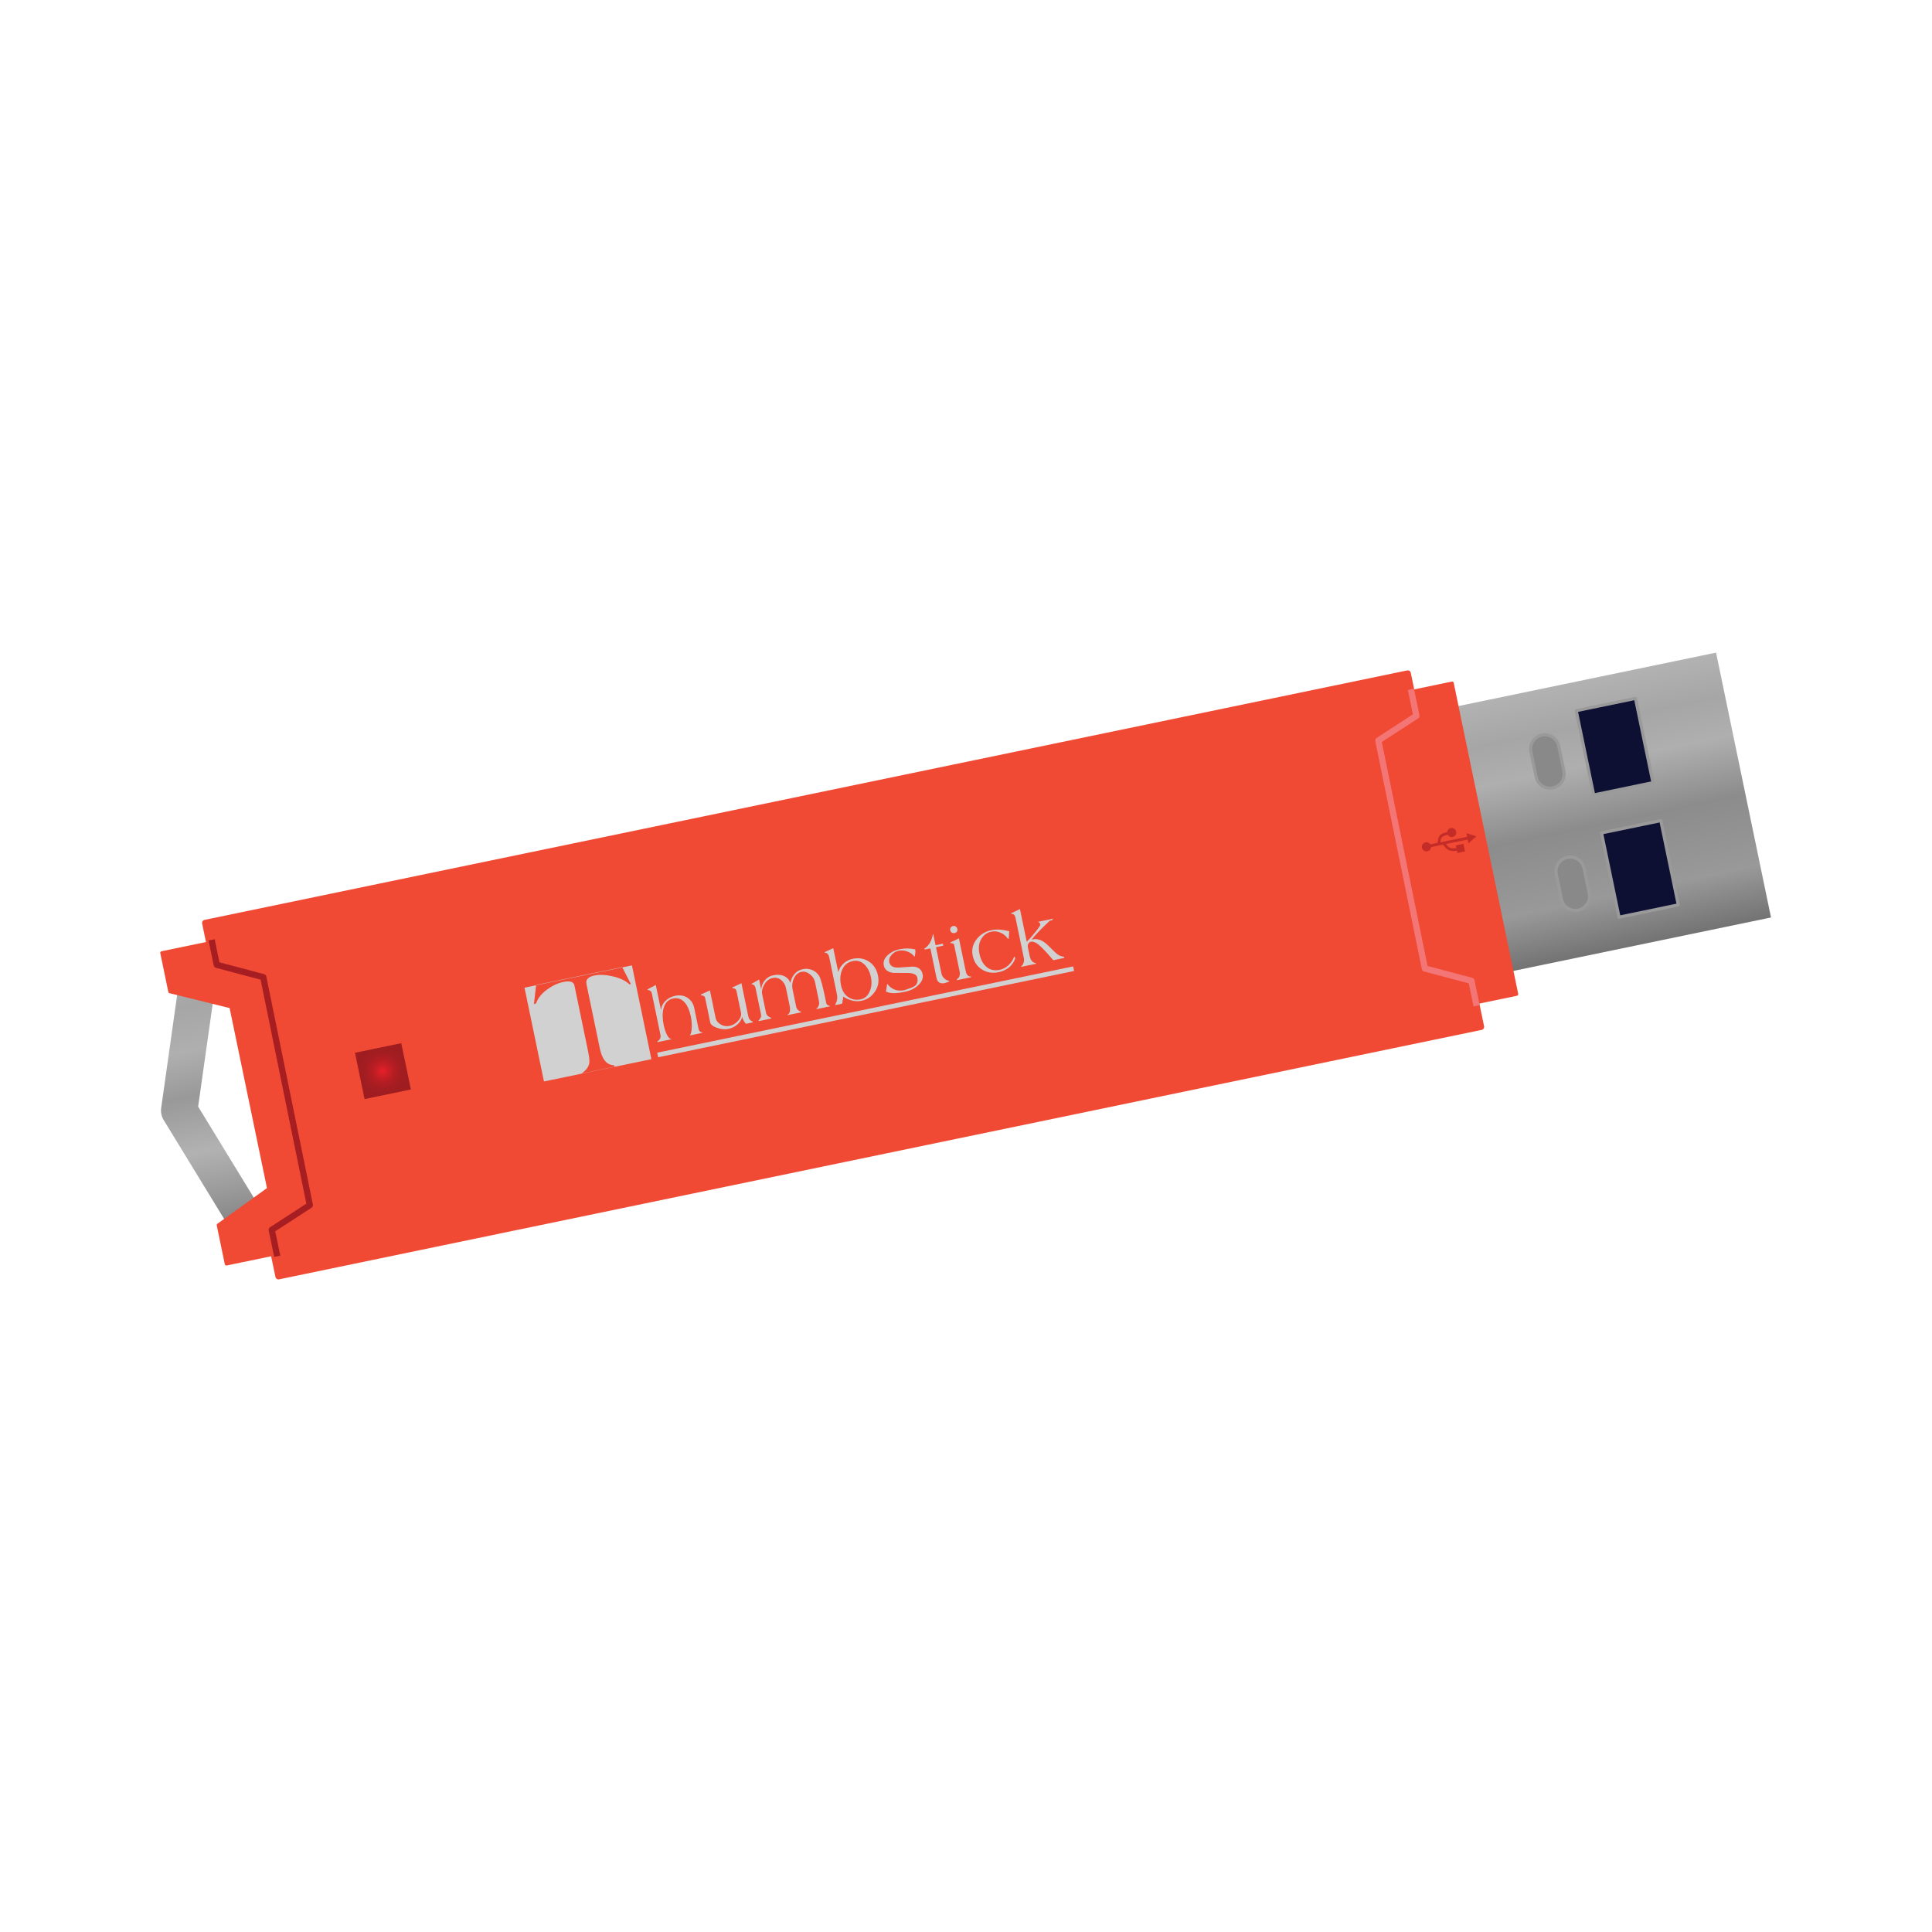 <svg:svg xmlns:dc="http://purl.org/dc/elements/1.1/" xmlns:ns2="http://web.resource.org/cc/" xmlns:rdf="http://www.w3.org/1999/02/22-rdf-syntax-ns#" xmlns:svg="http://www.w3.org/2000/svg" enable-background="new 0 0 257.973 100.384" height="309.416" id="Layer_1" version="1.1" viewBox="-25.662 -104.517 309.416 309.416" width="309.416" x="0px" y="0px" xml:space="preserve">
<svg:g>
	<svg:path d="m18.945 100.13c-0.047 0-0.095-0.013-0.137-0.039-0.056-0.037-0.094-0.094-0.108-0.16l-1.466-7.073c-0.021-0.102 0.025-0.208 0.114-0.264l6.409-3.938-7.389-36.181-7.752-1.864c-0.095-0.023-0.166-0.098-0.187-0.193l-1.466-7.075c-0.027-0.135 0.058-0.266 0.195-0.295l192.59-39.946c0.017-0.004 0.033-0.004 0.05-0.004 0.048 0 0.096 0.012 0.137 0.039 0.057 0.038 0.094 0.094 0.108 0.16l1.466 7.073c0.021 0.1-0.022 0.204-0.107 0.26l-5.956 3.869 7.391 36.189 7.298 1.934c0.091 0.022 0.162 0.097 0.181 0.19l1.466 7.073c0.027 0.135-0.058 0.266-0.195 0.295l-192.59 39.95h-0.065z" fill="#F04934" />
	<svg:g>
		<svg:path d="m199.8 3.345l1.467 7.073-6.098 3.961 7.456 36.51 7.445 1.972 1.468 7.074-192.6 39.949-1.467-7.074 6.56-4.027-7.457-36.51-7.907-1.907-1.467-7.074 192.59-39.947m0-0.5c-0.034 0-0.068 0.003-0.102 0.01l-192.59 39.948c-0.271 0.056-0.444 0.321-0.388 0.591l1.467 7.074c0.04 0.189 0.185 0.339 0.373 0.384l7.598 1.832 7.323 35.855-6.261 3.845c-0.18 0.11-0.271 0.321-0.228 0.527l1.467 7.074c0.027 0.13 0.104 0.244 0.215 0.316 0.082 0.054 0.178 0.082 0.274 0.082 0.034 0 0.068-0.004 0.102-0.011l192.59-39.949c0.13-0.026 0.244-0.104 0.316-0.215 0.073-0.111 0.099-0.246 0.071-0.376l-1.468-7.074c-0.038-0.186-0.178-0.333-0.361-0.382l-7.146-1.892-7.326-35.873 5.813-3.775c0.173-0.112 0.259-0.319 0.217-0.521l-1.467-7.073c-0.026-0.13-0.104-0.244-0.215-0.316-0.07-0.051-0.17-0.079-0.26-0.079z" fill="#F04A34" />
	</svg:g>
</svg:g>
<svg:g>
		<svg:linearGradient gradientTransform="matrix(-.203 -.979 .979 -.203 -67.142 4.556)" gradientUnits="userSpaceOnUse" id="SVGID_1_" x1="-105.43" x2="-57.862" y1="58.75" y2="58.75">
		<svg:stop offset="0" style="stop-color:#737373" />
		<svg:stop offset=".198" style="stop-color:#999999" />
		<svg:stop offset=".35" style="stop-color:#B2B2B2" />
		<svg:stop offset=".538" style="stop-color:#999999" />
		<svg:stop offset=".69" style="stop-color:#AFAFAF" />
		<svg:stop offset=".838" style="stop-color:#A6A6A6" />
		<svg:stop offset="1" style="stop-color:#B2B2B2" />
	</svg:linearGradient>
	<svg:path d="m13.206 95.564l-12.643-20.683c-0.364-0.59-0.509-1.288-0.409-1.973l3.382-23.917 5.769 0.864-3.233 22.855 10.55 17.255 1.539 2.513-4.955 3.086z" fill="url(#SVGID_1_)" />
</svg:g>
<svg:polygon fill="#F04934" points="10.587 97.912 25.828 94.75 15.49 44.915 0.25 48.076 1.542 54.305 11.326 56.723 17.371 85.869 9.295 91.682" stroke="#F04A34" stroke-linecap="round" stroke-linejoin="round" stroke-width=".5" />
<svg:linearGradient gradientTransform="matrix(.979 -.203 .203 .979 -2.194 26.657)" gradientUnits="userSpaceOnUse" id="SVGID_2_" x1="229.8" x2="229.8" y1="68.271" y2="24.949">
	<svg:stop offset="0" style="stop-color:#737373" />
	<svg:stop offset=".198" style="stop-color:#999999" />
	<svg:stop offset=".467" style="stop-color:#8C8C8C" />
	<svg:stop offset=".69" style="stop-color:#AFAFAF" />
	<svg:stop offset=".838" style="stop-color:#A6A6A6" />
	<svg:stop offset="1" style="stop-color:#B2B2B2" />
</svg:linearGradient>
<svg:polygon fill="url(#SVGID_2_)" points="257.97 42.419 215.4 51.25 206.61 8.83 249.17 0" />
<svg:rect fill="#F04934" height="50.896" stroke="#F04A34" stroke-linecap="round" stroke-linejoin="round" stroke-width=".5" transform="matrix(-.979 .203 -.203 -.979 410.96 20.626)" width="15.565" x="196.64" y="5.957" />
<svg:rect fill="#0D1033" height="13.784" stroke="#9A9A9B" stroke-linecap="round" stroke-linejoin="round" stroke-width=".5" transform="matrix(.979 -.203 .203 .979 1.8 47.626)" width="9.696" x="228.11" y="8.152" />
<svg:rect fill="#0D1033" height="13.784" stroke="#9A9A9B" stroke-linecap="round" stroke-linejoin="round" stroke-width=".5" transform="matrix(.979 -.203 .203 .979 -2.092 48.858)" width="9.696" x="232.17" y="27.731" />
<svg:path d="m224.8 18.979c0.255 1.229-0.534 2.431-1.763 2.686v0c-1.229 0.255-2.432-0.534-2.687-1.763l-0.831-4.005c-0.255-1.229 0.534-2.432 1.764-2.687v0c1.229-0.255 2.431 0.535 2.686 1.764l0.83 4.005z" fill="#898989" stroke="#9A9A9B" stroke-linecap="round" stroke-linejoin="round" stroke-width=".5" />
<svg:path d="m228.86 38.558c0.255 1.229-0.535 2.431-1.763 2.686v0c-1.23 0.255-2.432-0.534-2.687-1.763l-0.83-4.005c-0.255-1.229 0.532-2.431 1.764-2.687v0c1.227-0.254 2.431 0.535 2.686 1.764l0.83 4.005z" fill="#898989" stroke="#9A9A9B" stroke-linecap="round" stroke-linejoin="round" stroke-width=".5" />
<svg:polyline fill="none" points="200.3 5.883 201.18 10.121 195.08 14.082 202.54 50.591 209.99 52.564 210.82 56.562" stroke="#F37576" stroke-linejoin="round" />
<svg:polyline fill="none" points="18.739 96.684 17.86 92.447 23.958 88.486 16.501 51.976 9.056 50.003 8.227 46.005" stroke="#A71E22" stroke-linejoin="round" />
<svg:path d="m78.661 65.117l-17.205 3.568-3.116-15.023 17.205-3.569 3.116 15.024zm-4.674-14.749l-13.785 2.86-0.35 3.072c0.046-0.01 0.098-0.029 0.157-0.059 0.107-0.021 0.167-0.042 0.18-0.061 0.292-0.836 0.874-1.576 1.745-2.211 0.873-0.635 1.754-1.045 2.647-1.23 1.047-0.217 1.632-0.025 1.757 0.578l2.145 10.342c0.21 1.016 0.288 1.698 0.236 2.059-0.098 0.616-0.511 1.18-1.239 1.693l5.271-1.095-0.055-0.235c-0.643 0.002-1.166-0.277-1.573-0.838-0.317-0.447-0.556-1.061-0.717-1.836l-2.145-10.341c-0.076-0.365 0-0.657 0.228-0.876 0.228-0.222 0.572-0.381 1.033-0.477 0.862-0.179 1.872-0.127 3.03 0.153 1.159 0.282 2.02 0.702 2.586 1.261l0.232-0.048-1.383-2.711z" fill="#D1D1D2" />
<svg:g>
	<svg:g fill="#D1D1D2">
		<svg:path d="m86.928 60.873l-2.167 0.449c0.183-0.082 0.3-0.436 0.351-1.064 0.051-0.629 0.004-1.297-0.143-2.006-0.194-0.934-0.499-1.654-0.916-2.158-0.52-0.623-1.161-0.855-1.925-0.697-0.781 0.162-1.29 0.697-1.526 1.604-0.193 0.741-0.183 1.623 0.029 2.645 0.135 0.648 0.318 1.188 0.551 1.621 0.232 0.433 0.453 0.627 0.661 0.584l-0.01 0.08-2.181 0.452-0.038-0.122c0.165-0.078 0.299-0.205 0.401-0.383 0.102-0.176 0.14-0.371 0.113-0.582l-1.378-6.643c-0.04-0.191-0.096-0.328-0.17-0.413s-0.249-0.163-0.523-0.236l-0.041-0.069 1.348-0.709 0.833 4.015c0.056-0.565 0.296-1.056 0.722-1.469s0.938-0.682 1.535-0.806c0.798-0.166 1.486-0.043 2.065 0.367 0.528 0.377 0.864 0.912 1.008 1.604l0.703 3.391c0.033 0.158 0.121 0.288 0.263 0.389 0.11 0.07 0.255 0.122 0.435 0.156z" />
		<svg:path d="m94.89 59.22l-1.096 0.228c-0.15-0.177-0.276-0.358-0.379-0.545-0.104-0.187-0.177-0.38-0.218-0.578-0.115 0.491-0.379 0.909-0.792 1.255s-0.89 0.574-1.43 0.688c-0.557 0.115-1.16 0.057-1.81-0.178-0.651-0.232-1.011-0.52-1.082-0.859l-0.801-3.863c-0.042-0.199-0.133-0.332-0.277-0.396-0.202-0.054-0.348-0.094-0.44-0.118l0.054-0.114 1.413-0.644 0.899 4.335c0.102 0.491 0.377 0.864 0.825 1.123 0.447 0.258 0.924 0.334 1.431 0.229 0.515-0.106 0.97-0.379 1.364-0.815 0.395-0.438 0.547-0.872 0.458-1.304l-0.714-3.441c-0.045-0.216-0.162-0.36-0.35-0.434-0.057-0.023-0.15-0.039-0.282-0.046l-0.063-0.107 1.479-0.697 1.112 5.359c0.079 0.383 0.302 0.641 0.667 0.772 0.036 0.045 0.046 0.096 0.032 0.15z" />
		<svg:path d="m107.26 56.602l0.01 0.05-2.143 0.444-0.041-0.069c0.074-0.059 0.133-0.11 0.175-0.154 0.245-0.283 0.322-0.643 0.232-1.074l-0.636-3.064c-0.089-0.432-0.339-0.822-0.75-1.171-0.462-0.39-0.93-0.534-1.403-0.437-0.532 0.111-0.935 0.453-1.209 1.031-0.275 0.576-0.347 1.176-0.218 1.799l0.571 2.754c0.059 0.281 0.208 0.502 0.449 0.66 0.081 0.054 0.2 0.107 0.359 0.16l-0.036 0.085-2.143 0.444-0.04-0.069c0.216-0.089 0.348-0.264 0.397-0.526s0.045-0.531-0.012-0.807l-0.602-2.902c-0.112-0.541-0.368-0.979-0.768-1.309s-0.854-0.442-1.365-0.337c-0.603 0.125-1.067 0.509-1.396 1.151-0.279 0.545-0.381 1.001-0.305 1.367l0.638 3.078c0.038 0.184 0.127 0.341 0.267 0.473s0.317 0.232 0.531 0.301l0.026 0.125-1.969 0.408-0.07-0.09c0.141-0.116 0.253-0.26 0.339-0.431 0.086-0.17 0.107-0.36 0.064-0.569l-0.88-4.243c-0.069-0.335-0.297-0.536-0.684-0.604l1.267-0.721 0.325 1.568c0.063-0.571 0.265-1.061 0.606-1.467 0.34-0.406 0.78-0.666 1.32-0.778 0.656-0.136 1.224-0.103 1.703 0.101 0.48 0.205 0.832 0.573 1.056 1.107 0.107-0.567 0.333-1.048 0.676-1.439s0.776-0.642 1.3-0.75c0.506-0.105 0.994-0.067 1.459 0.113 0.466 0.181 0.849 0.491 1.148 0.933 0.125 0.182 0.271 0.588 0.442 1.221 0.17 0.632 0.325 1.283 0.465 1.957 0.024 0.116 0.041 0.198 0.051 0.248 0.019 0.092 0.033 0.158 0.042 0.199 0.016 0.075 0.027 0.129 0.034 0.162 0.029 0.142 0.053 0.258 0.072 0.349 0.019 0.093 0.035 0.17 0.049 0.237 0.027 0.133 0.089 0.232 0.188 0.299 0.11 0.065 0.24 0.127 0.41 0.187z" />
		<svg:path d="m114.95 51.734c0.198 0.955 0.029 1.819-0.508 2.594-0.538 0.773-1.242 1.252-2.114 1.432-0.491 0.103-0.984 0.094-1.48-0.024-0.497-0.117-0.981-0.331-1.452-0.641l-0.182 1.129-1.046 0.218-0.085-0.034c0.158-0.284 0.262-0.557 0.311-0.819 0.05-0.261 0.043-0.55-0.022-0.866l-1.226-5.907c-0.046-0.225-0.133-0.411-0.259-0.558-0.125-0.148-0.296-0.216-0.51-0.206l0.033-0.086 1.376-0.636 0.807 3.826c0.162-0.562 0.453-1.027 0.872-1.396s0.904-0.61 1.454-0.724c0.918-0.19 1.75-0.06 2.497 0.392 0.81 0.49 1.32 1.259 1.54 2.306zm-1.12 0.258c-0.169-0.814-0.495-1.47-0.979-1.967-0.551-0.57-1.193-0.78-1.924-0.628-0.822 0.17-1.398 0.65-1.729 1.438-0.303 0.713-0.36 1.525-0.17 2.439 0.181 0.872 0.573 1.51 1.177 1.912 0.573 0.385 1.229 0.5 1.969 0.346 0.673-0.139 1.166-0.583 1.478-1.332 0.28-0.684 0.33-1.419 0.17-2.208z" />
		<svg:path d="m122.1 51.523c0.129 0.623-0.117 1.215-0.736 1.777-0.553 0.504-1.233 0.84-2.039 1.008-0.665 0.138-1.185 0.215-1.563 0.232-0.601 0.029-1.112-0.056-1.534-0.253l0.193-1.263c0.337 0.459 0.736 0.775 1.197 0.947 0.46 0.174 0.948 0.207 1.463 0.101 0.059-0.013 0.12-0.024 0.187-0.039 0.088-0.036 0.152-0.058 0.194-0.066 0.713-0.233 1.168-0.425 1.364-0.568 0.405-0.301 0.546-0.746 0.424-1.337-0.098-0.473-0.579-0.725-1.442-0.753-0.798 0.001-1.591-0.003-2.381-0.013-0.889-0.11-1.404-0.506-1.546-1.187-0.126-0.607 0.092-1.167 0.651-1.682 0.503-0.459 1.129-0.767 1.876-0.922 0.432-0.089 0.854-0.132 1.267-0.125 0.413 0.005 0.824 0.057 1.233 0.153 0.04 0.191 0.05 0.374 0.029 0.547-0.02 0.173-0.064 0.392-0.13 0.657-0.26-0.379-0.633-0.664-1.119-0.853-0.485-0.189-0.965-0.235-1.438-0.137-0.449 0.093-0.83 0.322-1.145 0.686-0.314 0.364-0.431 0.741-0.35 1.132 0.124 0.598 0.609 0.892 1.456 0.88 0.778-0.048 1.56-0.103 2.344-0.161 0.88 0.053 1.39 0.466 1.55 1.239z" />
		<svg:path d="m125.38 46.605l0.005 0.337-1.146 0.238 0.87 4.194c0.062 0.301 0.21 0.565 0.443 0.795 0.234 0.229 0.506 0.359 0.815 0.391l-0.029 0.109c-0.095 0.047-0.212 0.096-0.353 0.152-0.14 0.055-0.26 0.092-0.36 0.113-0.324 0.066-0.592 0.045-0.806-0.066-0.252-0.13-0.416-0.377-0.492-0.743l-0.984-4.747-0.899 0.174-0.071-0.154c0.378-0.218 0.691-0.551 0.936-1 0.213-0.391 0.359-0.837 0.438-1.338l0.07 0.089 0.354 1.707 1.21-0.251z" />
		<svg:path d="m129.84 51.867l0.001 0.131-2.255 0.467c-0.013-0.016-0.014-0.045-0.006-0.09 0.017-0.047 0.027-0.079 0.032-0.098 0.189-0.091 0.318-0.25 0.389-0.477 0.069-0.227 0.076-0.477 0.02-0.752l-0.874-4.211c-0.026-0.125-0.091-0.207-0.194-0.246s-0.229-0.061-0.376-0.064l-0.049-0.107 1.385-0.652 1.081 5.208c0.076 0.364 0.192 0.614 0.35 0.746 0.14 0.113 0.31 0.161 0.51 0.145zm-2.21-7.716c0.059 0.161 0.06 0.31 0.002 0.448-0.058 0.137-0.168 0.236-0.329 0.295-0.144 0.056-0.292 0.052-0.443-0.012-0.152-0.064-0.257-0.172-0.314-0.324-0.058-0.153-0.054-0.301 0.011-0.445 0.065-0.143 0.175-0.244 0.327-0.302 0.153-0.057 0.301-0.053 0.445 0.012 0.13 0.067 0.23 0.177 0.29 0.328z" />
		<svg:path d="m136.93 48.979c-0.206 0.596-0.553 1.089-1.045 1.477-0.455 0.354-0.999 0.596-1.63 0.727-0.938 0.195-1.792 0.07-2.56-0.377-0.837-0.485-1.363-1.243-1.576-2.272-0.198-0.955 0.003-1.822 0.604-2.601s1.39-1.27 2.371-1.474c0.465-0.096 0.929-0.127 1.391-0.093 0.461 0.035 0.958 0.122 1.491 0.263l-0.1 1.216-0.105-0.005c-0.309-0.446-0.706-0.776-1.192-0.987-0.485-0.211-0.981-0.264-1.487-0.159-0.707 0.147-1.245 0.547-1.616 1.2-0.372 0.653-0.465 1.424-0.28 2.313 0.206 0.997 0.609 1.727 1.207 2.192 0.567 0.437 1.237 0.576 2.011 0.416 0.522-0.108 0.994-0.352 1.414-0.729s0.732-0.847 0.936-1.409c0.1 0.076 0.16 0.177 0.18 0.302z" />
		<svg:path d="m144.8 48.738l-0.044 0.165c-0.117 0.024-0.34 0.07-0.668 0.139-0.327 0.068-0.542 0.112-0.641 0.133-0.108 0.022-0.195 0.041-0.263 0.055-0.065 0.014-0.115 0.024-0.149 0.031-0.801-0.939-1.486-1.678-2.057-2.216-0.615-0.58-1.138-0.826-1.569-0.736-0.142 0.03-0.26 0.122-0.353 0.276-0.094 0.154-0.135 0.322-0.123 0.501l0.309 1.488c0.081 0.392 0.221 0.689 0.418 0.891 0.121 0.123 0.324 0.22 0.606 0.292l-0.009 0.081-2.355 0.489-0.04-0.071c0.191-0.118 0.331-0.324 0.417-0.62 0.071-0.241 0.087-0.457 0.048-0.649l-1.351-6.512c-0.044-0.208-0.123-0.37-0.237-0.485-0.116-0.115-0.276-0.168-0.482-0.161l0.009-0.08 1.421-0.672 1.083 5.223c0.425-0.401 0.899-0.934 1.426-1.601 0.526-0.667 0.779-1.049 0.759-1.15-0.049-0.233-0.178-0.376-0.388-0.428l2.429-0.504c-0.023 0.091-0.08 0.173-0.17 0.243-0.116 0.024-0.232 0.048-0.349 0.072-0.188 0.179-0.377 0.357-0.565 0.535-0.492 0.468-0.897 0.87-1.217 1.206-0.508 0.524-0.885 0.959-1.133 1.307 0.048-0.019 0.117-0.038 0.209-0.057 0.582-0.12 1.174 0.024 1.78 0.435 0.281 0.191 0.758 0.628 1.428 1.31 0.527 0.538 0.919 0.84 1.176 0.908l0.61 0.162z" />
	</svg:g>
</svg:g>
<svg:line fill="none" stroke="#D1D1D2" stroke-width=".75" x1="79.665" x2="146.28" y1="64.438" y2="50.621" />
<svg:radialGradient cx="28.869" cy="47.217" gradientTransform="matrix(.979 -.203 .203 .979 -2.194 26.657)" gradientUnits="userSpaceOnUse" id="SVGID_3_" r="3.786">
	<svg:stop offset="0" style="stop-color:#ED1E29" />
	<svg:stop offset=".188" style="stop-color:#D01F27" />
	<svg:stop offset=".484" style="stop-color:#B41D23" />
	<svg:stop offset=".762" style="stop-color:#A41D21" />
	<svg:stop offset="1" style="stop-color:#9F1D20" />
</svg:radialGradient>
<svg:polygon fill="url(#SVGID_3_)" points="40.14 69.967 32.724 71.505 31.186 64.09 38.602 62.552" />
<svg:g>
	<svg:path clip-rule="evenodd" d="m209.17 28.903l1.604 0.516-1.253 1.129-0.128-0.602-3.479 0.713c0.037 0.043 0.075 0.088 0.113 0.136 0.249 0.307 0.563 0.693 1.554 0.504l-0.088-0.423 1.217-0.252 0.253 1.218-1.217 0.252-0.079-0.377c-1.244 0.241-1.65-0.259-1.971-0.654-0.116-0.143-0.216-0.267-0.354-0.288l-1.817 0.372c-0.021 0.324-0.253 0.604-0.587 0.674-0.398 0.083-0.785-0.172-0.868-0.571s0.171-0.786 0.569-0.869c0.313-0.065 0.615 0.075 0.773 0.328l1.131-0.231c0.051-0.16 0.076-0.306 0.1-0.441 0.104-0.597 0.176-1.003 1.461-1.277 0.023-0.316 0.251-0.591 0.58-0.66 0.395-0.082 0.782 0.173 0.863 0.567 0.082 0.394-0.173 0.781-0.566 0.863-0.321 0.066-0.633-0.087-0.783-0.354-1.009 0.215-1.062 0.506-1.138 0.935-0.014 0.086-0.029 0.177-0.052 0.273l4.29-0.879-0.1-0.602z" fill="#C42D27" fill-rule="evenodd" />
</svg:g>
</svg:svg>